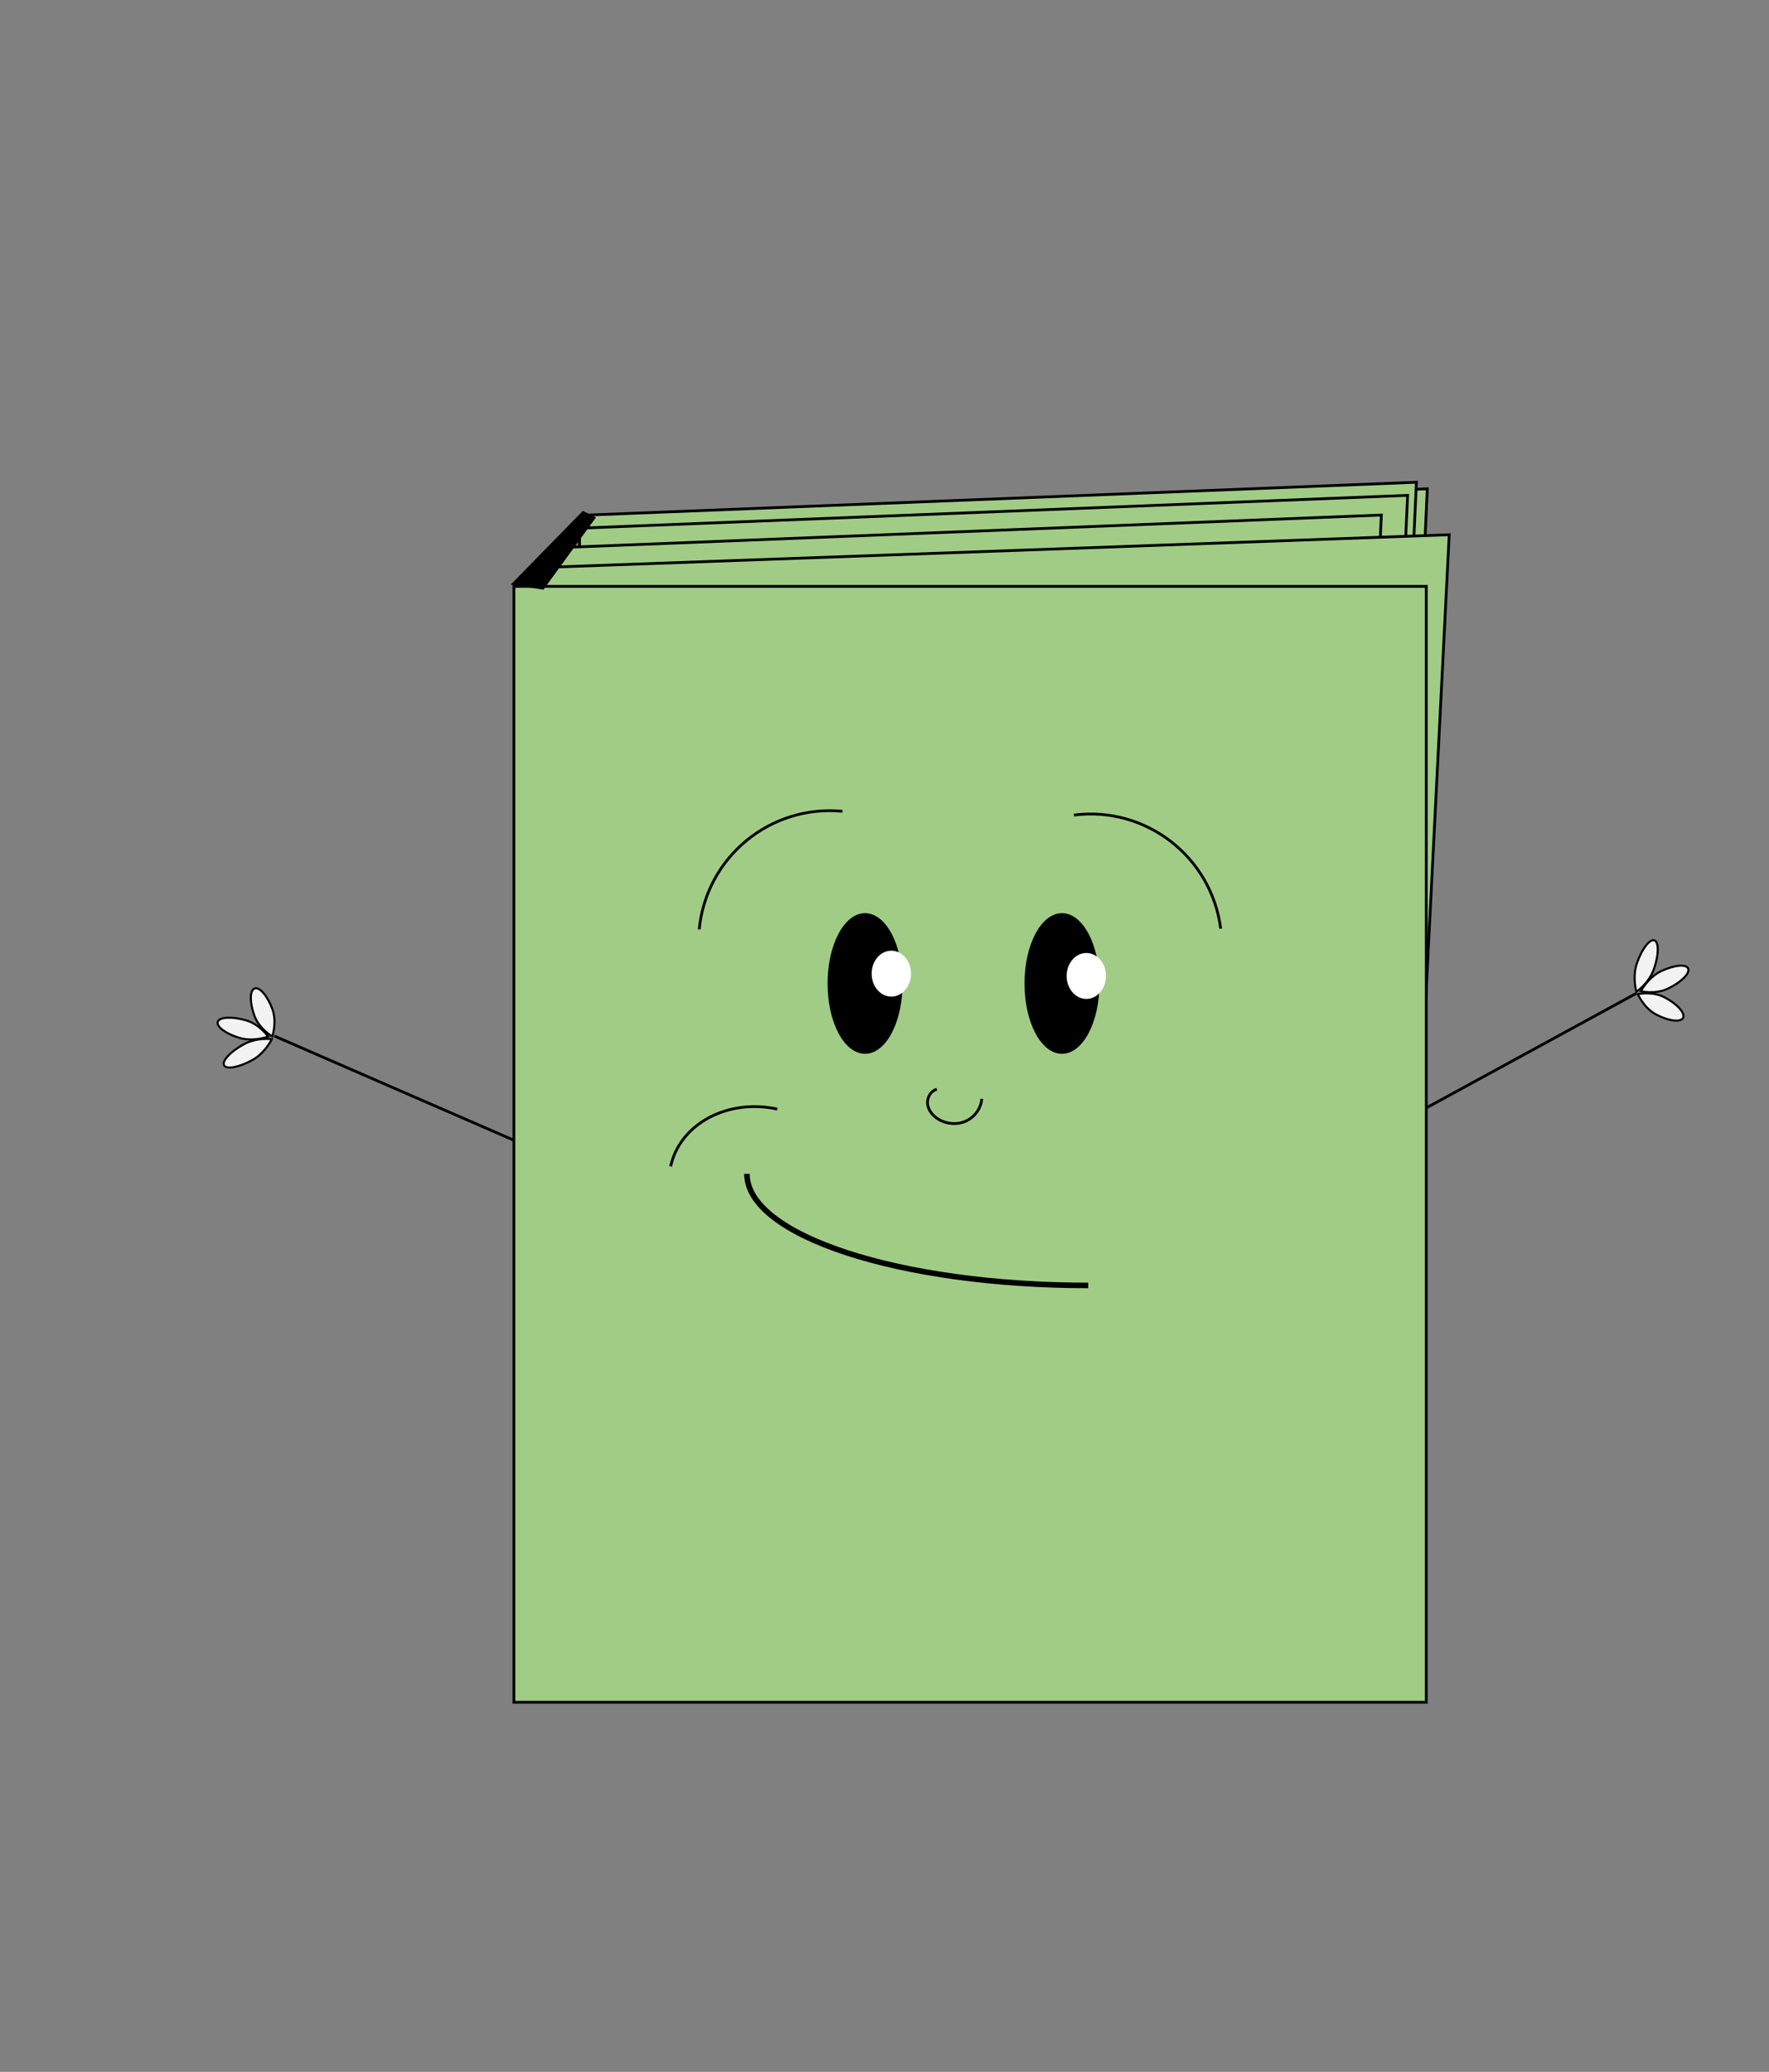 <?xml version="1.0" encoding="UTF-8"?>
<svg id="Lager_2" data-name="Lager 2" xmlns="http://www.w3.org/2000/svg" viewBox="0 0 637 746">
  <rect x="0" y="0" width="637" height="746" fill="#808080" stroke="none"/>
  <defs>
    <style>
      .cls-1 {
        fill: #f2f2f2;
        stroke-width: .75px;
      }

      .cls-1, .cls-2, .cls-3, .cls-4, .cls-5 {
        stroke: #000;
        stroke-miterlimit: 10;
      }

      .cls-6 {
        fill: #fff;
      }

      .cls-2, .cls-5, .cls-7 {
        fill: none;
      }

      .cls-4 {
        fill: #a1cc85;
      }

      .cls-5 {
        stroke-width: 2px;
      }
    </style>
  </defs>
  <line class="cls-4" x1="511.22" y1="400.21" x2="589.21" y2="357.67"/>
  <line class="cls-4" x1="199.24" y1="416.75" x2="98.79" y2="373.03"/>
  <path class="cls-1" d="m596.39,365.31c-4.49-2.35-6.63-7.36-6.63-7.36,0,0,5.18-1.17,9.68,1.18,4.49,2.35,7.46,5.64,6.63,7.36-.85,1.71-5.18,1.17-9.68-1.18Z"/>
  <path class="cls-1" d="m598.13,349.69c4.71-2.23,9.08-2.66,9.77-.93.69,1.73-2.57,4.95-7.28,7.2-4.7,2.24-9.76.93-9.76.93,0,0,2.57-4.95,7.27-7.2Z"/>
  <path class="cls-1" d="m595.55,348.94c-1.79,5.12-6.29,8.17-6.29,8.17,0,0-1.59-5.25.2-10.35,1.79-5.12,4.6-8.77,6.28-8.17,1.68.61,1.6,5.23-.19,10.35Z"/>
  <path class="cls-1" d="m98.06,363.29c1.77,4.75,0,9.9,0,9.9,0,0-4.63-2.59-6.41-7.36-1.77-4.75-1.78-9.19,0-9.9,1.78-.71,4.63,2.59,6.41,7.36Z"/>
  <path class="cls-1" d="m86.32,373.74c-4.99-1.49-8.53-4.1-7.89-5.85.65-1.75,5.22-1.96,10.23-.48,4.99,1.48,7.88,5.83,7.88,5.83,0,0-5.22,1.96-10.22.49Z"/>
  <path class="cls-1" d="m87.74,376.03c4.75-2.61,10.14-1.87,10.14-1.87,0,0-2.33,4.97-7.07,7.56-4.75,2.61-9.29,3.44-10.13,1.88-.84-1.58,2.31-4.96,7.07-7.57Z"/>
  <g>
    <polygon class="cls-4" points="499.17 497.11 215.78 497.11 215.78 187.82 513.96 176 499.17 497.11"/>
    <polygon class="cls-4" points="495.25 494.75 211.86 494.75 211.86 185.45 510.04 173.64 495.25 494.75"/>
    <polygon class="cls-4" points="492.08 499.48 208.69 499.48 208.69 190.18 506.87 178.36 492.08 499.48"/>
    <polygon class="cls-4" points="482.63 506.57 199.24 506.57 199.24 197.27 497.41 185.45 482.63 506.57"/>
    <polygon class="cls-4" points="505.62 513.66 194.51 513.66 194.51 204.36 521.85 192.54 505.62 513.66"/>
    <rect class="cls-4" x="185.06" y="211.13" width="328.53" height="401.79"/>
    <polygon points="195.69 212.31 183.88 210.53 209.87 183.95 214.6 186.31 195.69 212.31"/>
  </g>
  <ellipse class="cls-3" cx="311.5" cy="354.12" rx="13" ry="24.82"/>
  <ellipse class="cls-3" cx="382.41" cy="354.12" rx="13" ry="24.82"/>
  <ellipse class="cls-6" cx="391.18" cy="351.41" rx="7.09" ry="8.27"/>
  <ellipse class="cls-6" cx="320.96" cy="350.58" rx="7.09" ry="8.27"/>
  <path class="cls-7" d="m278.41,415.57c0,19.6,44.4,35.45,99.27,35.45"/>
  <path class="cls-7" d="m396.59,422.66c0,18.29,6.34,33.09,14.18,33.09"/>
  <path class="cls-5" d="m268.96,422.66c0,22.21,54.97,40.18,122.9,40.18"/>
  <path class="cls-2" d="m337.35,392.22c-2.25.54-3.63,3.1-3.33,5.39s1.96,4.24,3.95,5.42c2.95,1.76,6.76,2.05,9.88.62s5.42-4.58,5.68-8"/>
  <path class="cls-2" d="m386.7,293.48c25.92-3.3,49.56,15,52.86,40.92"/>
  <path class="cls-2" d="m251.78,334.65c2.5-26.01,25.57-45.03,51.58-42.53"/>
  <path class="cls-2" d="m241.49,419.97c3.36-15.31,20.53-24.53,38.4-20.62"/>
</svg>